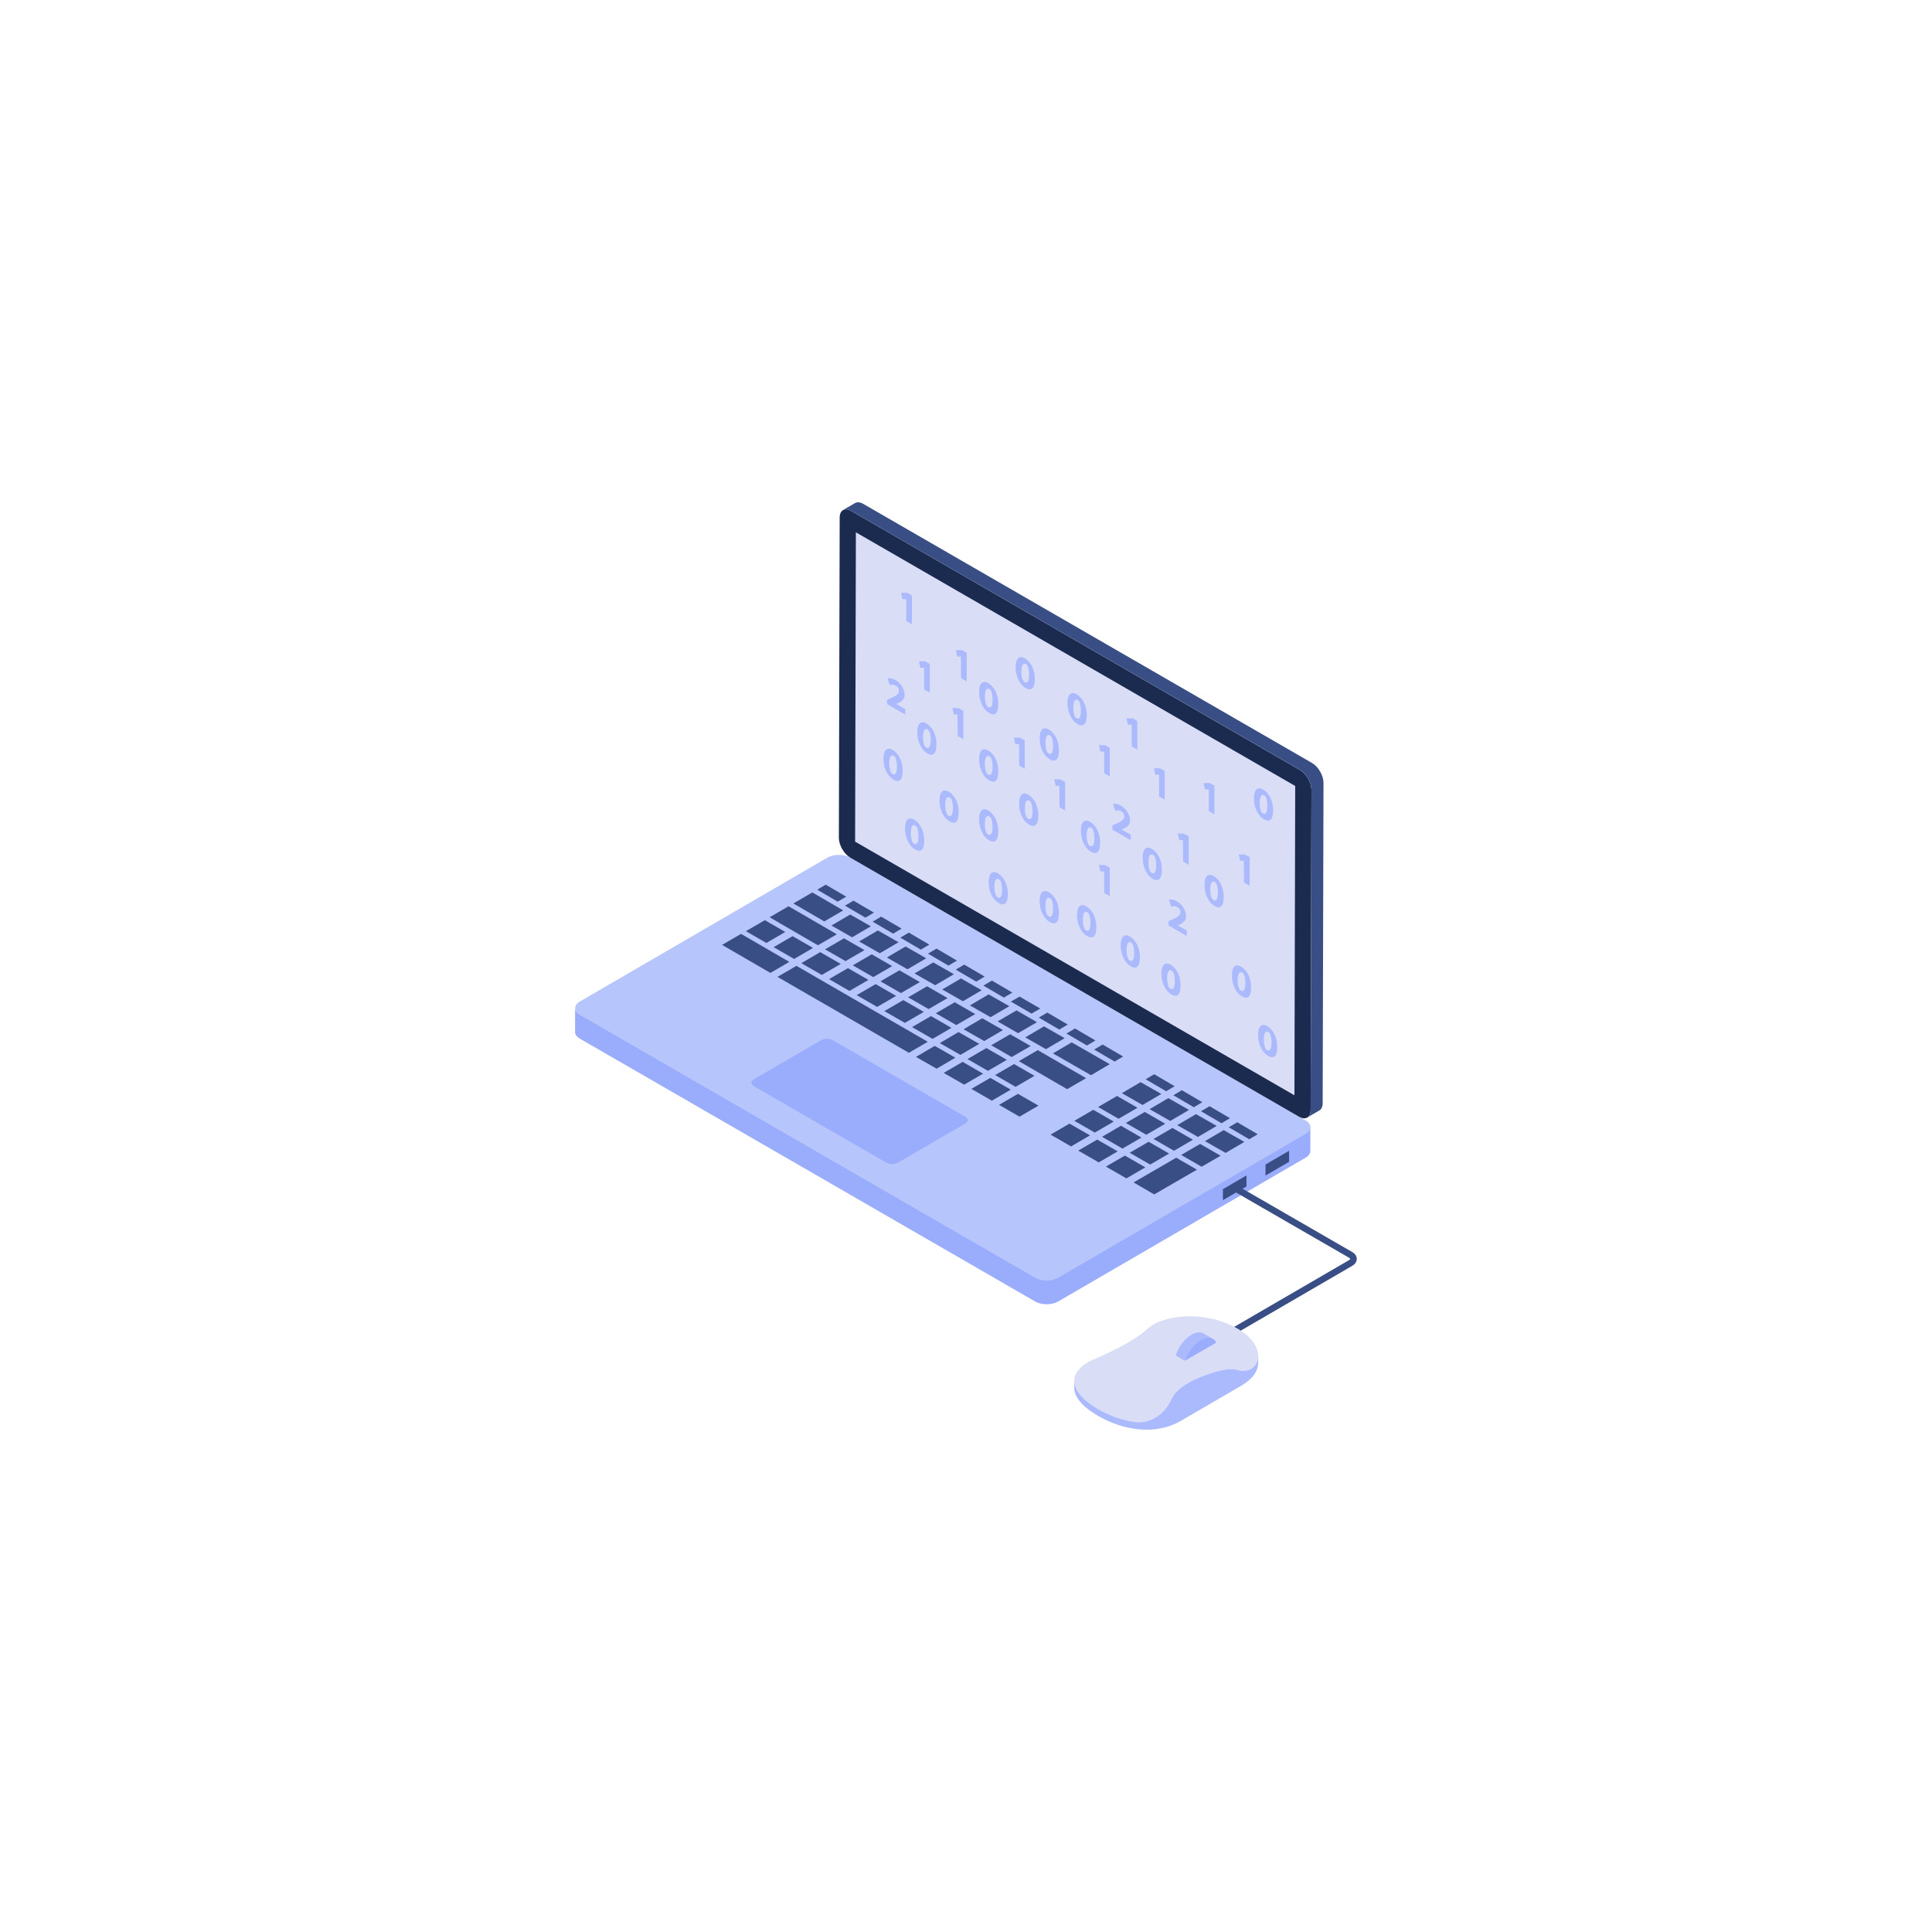 <?xml version="1.0" encoding="UTF-8" standalone="no" ?>
<!DOCTYPE svg PUBLIC "-//W3C//DTD SVG 1.1//EN" "http://www.w3.org/Graphics/SVG/1.1/DTD/svg11.dtd">
<svg xmlns="http://www.w3.org/2000/svg" xmlns:xlink="http://www.w3.org/1999/xlink" version="1.1" width="400" height="400" viewBox="0 0 400 400" xml:space="preserve">
<desc>Created with Fabric.js 3.6.2</desc>
<defs>
</defs>
<g transform="matrix(4 0 0 4 195.2 221.04)" id="Layer_1"  >
<path style="stroke: none; stroke-width: 1; stroke-dasharray: none; stroke-linecap: butt; stroke-dashoffset: 0; stroke-linejoin: miter; stroke-miterlimit: 4; fill: rgb(183,197,253); fill-rule: nonzero; opacity: 1;"  transform=" translate(-23.8, -30.26)" d="M 42.584 33.684 l -12.811 7.445 c -0.329 0.192 -0.858 0.192 -1.187 0.003 L 5.018 27.523 c -0.329 -0.189 -0.329 -0.496 0 -0.688 l 12.811 -7.445 c 0.326 -0.189 0.855 -0.189 1.184 0 l 23.568 13.605 C 42.91 33.188 42.913 33.495 42.584 33.684 z" stroke-linecap="round" />
</g>
<g transform="matrix(4 0 0 4 177.94 228.06)" id="Layer_1"  >
<path style="stroke: none; stroke-width: 1; stroke-dasharray: none; stroke-linecap: butt; stroke-dashoffset: 0; stroke-linejoin: miter; stroke-miterlimit: 4; fill: rgb(154,173,253); fill-rule: nonzero; opacity: 1;"  transform=" translate(-19.48, -32.02)" d="M 24.958 32.806 c 0.169 0.097 0.168 0.256 0 0.353 l -3.48 2.022 c -0.168 0.097 -0.442 0.098 -0.61 0.001 l -6.857 -3.959 c -0.169 -0.097 -0.168 -0.256 -0 -0.353 l 3.48 -2.022 c 0.168 -0.097 0.442 -0.098 0.61 -0.001 L 24.958 32.806 z" stroke-linecap="round" />
</g>
<g transform="matrix(4 0 0 4 195.19 239.38)" id="Layer_1"  >
<path style="stroke: none; stroke-width: 1; stroke-dasharray: none; stroke-linecap: butt; stroke-dashoffset: 0; stroke-linejoin: miter; stroke-miterlimit: 4; fill: rgb(154,173,253); fill-rule: nonzero; opacity: 1;"  transform=" translate(-23.8, -34.85)" d="M 42.828 33.343 l -0.003 1.242 c 0 0.122 -0.082 0.247 -0.243 0.341 l -12.811 7.445 c -0.329 0.189 -0.858 0.189 -1.187 0 L 5.015 28.765 c -0.164 -0.094 -0.247 -0.219 -0.247 -0.347 l 0.003 -1.239 c 0 0.125 0.082 0.25 0.247 0.344 l 23.568 13.609 c 0.329 0.189 0.858 0.189 1.187 -0.003 l 12.811 -7.445 C 42.748 33.59 42.828 33.468 42.828 33.343 z" stroke-linecap="round" />
</g>
<g transform="matrix(4 0 0 4 183.67 191.54)" id="Layer_1"  >
<polygon style="stroke: none; stroke-width: 1; stroke-dasharray: none; stroke-linecap: butt; stroke-dashoffset: 0; stroke-linejoin: miter; stroke-miterlimit: 4; fill: rgb(56,78,133); fill-rule: nonzero; opacity: 1;"  points="0.75,0.18 0.31,0.44 -0.75,-0.18 -0.31,-0.44 " />
</g>
<g transform="matrix(4 0 0 4 156.46 197.39)" id="Layer_1"  >
<polygon style="stroke: none; stroke-width: 1; stroke-dasharray: none; stroke-linecap: butt; stroke-dashoffset: 0; stroke-linejoin: miter; stroke-miterlimit: 4; fill: rgb(56,78,133); fill-rule: nonzero; opacity: 1;"  points="1.74,0.44 0.76,1.01 -1.74,-0.44 -0.76,-1.01 " />
</g>
<g transform="matrix(4 0 0 4 158.51 192.87)" id="Layer_1"  >
<polygon style="stroke: none; stroke-width: 1; stroke-dasharray: none; stroke-linecap: butt; stroke-dashoffset: 0; stroke-linejoin: miter; stroke-miterlimit: 4; fill: rgb(56,78,133); fill-rule: nonzero; opacity: 1;"  points="1.02,0.02 0.04,0.59 -1.02,-0.02 -0.04,-0.59 " />
</g>
<g transform="matrix(4 0 0 4 164.25 196.18)" id="Layer_1"  >
<polygon style="stroke: none; stroke-width: 1; stroke-dasharray: none; stroke-linecap: butt; stroke-dashoffset: 0; stroke-linejoin: miter; stroke-miterlimit: 4; fill: rgb(56,78,133); fill-rule: nonzero; opacity: 1;"  points="1.02,0.02 0.04,0.59 -1.02,-0.02 -0.04,-0.59 " />
</g>
<g transform="matrix(4 0 0 4 166.3 191.67)" id="Layer_1"  >
<polygon style="stroke: none; stroke-width: 1; stroke-dasharray: none; stroke-linecap: butt; stroke-dashoffset: 0; stroke-linejoin: miter; stroke-miterlimit: 4; fill: rgb(56,78,133); fill-rule: nonzero; opacity: 1;"  points="1.74,0.44 0.76,1.01 -1.74,-0.44 -0.76,-1.01 " />
</g>
<g transform="matrix(4 0 0 4 174.9 196.63)" id="Layer_1"  >
<polygon style="stroke: none; stroke-width: 1; stroke-dasharray: none; stroke-linecap: butt; stroke-dashoffset: 0; stroke-linejoin: miter; stroke-miterlimit: 4; fill: rgb(56,78,133); fill-rule: nonzero; opacity: 1;"  points="1.02,0.02 0.04,0.59 -1.02,-0.02 -0.04,-0.59 " />
</g>
<g transform="matrix(4 0 0 4 181.95 195)" id="Layer_1"  >
<polygon style="stroke: none; stroke-width: 1; stroke-dasharray: none; stroke-linecap: butt; stroke-dashoffset: 0; stroke-linejoin: miter; stroke-miterlimit: 4; fill: rgb(56,78,133); fill-rule: nonzero; opacity: 1;"  points="1.02,0.02 0.05,0.59 -1.02,-0.02 -0.05,-0.59 " />
</g>
<g transform="matrix(4 0 0 4 176.22 191.7)" id="Layer_1"  >
<polygon style="stroke: none; stroke-width: 1; stroke-dasharray: none; stroke-linecap: butt; stroke-dashoffset: 0; stroke-linejoin: miter; stroke-miterlimit: 4; fill: rgb(56,78,133); fill-rule: nonzero; opacity: 1;"  points="1.02,0.02 0.05,0.59 -1.02,-0.02 -0.05,-0.59 " />
</g>
<g transform="matrix(4 0 0 4 177.94 188.23)" id="Layer_1"  >
<polygon style="stroke: none; stroke-width: 1; stroke-dasharray: none; stroke-linecap: butt; stroke-dashoffset: 0; stroke-linejoin: miter; stroke-miterlimit: 4; fill: rgb(56,78,133); fill-rule: nonzero; opacity: 1;"  points="0.75,0.18 0.31,0.44 -0.75,-0.18 -0.31,-0.44 " />
</g>
<g transform="matrix(4 0 0 4 169.42 187.77)" id="Layer_1"  >
<polygon style="stroke: none; stroke-width: 1; stroke-dasharray: none; stroke-linecap: butt; stroke-dashoffset: 0; stroke-linejoin: miter; stroke-miterlimit: 4; fill: rgb(56,78,133); fill-rule: nonzero; opacity: 1;"  points="1.29,0.18 0.31,0.75 -1.29,-0.18 -0.31,-0.75 " />
</g>
<g transform="matrix(4 0 0 4 172.2 184.92)" id="Layer_1"  >
<polygon style="stroke: none; stroke-width: 1; stroke-dasharray: none; stroke-linecap: butt; stroke-dashoffset: 0; stroke-linejoin: miter; stroke-miterlimit: 4; fill: rgb(56,78,133); fill-rule: nonzero; opacity: 1;"  points="0.75,0.18 0.31,0.44 -0.75,-0.18 -0.31,-0.44 " />
</g>
<g transform="matrix(4 0 0 4 206.6 204.78)" id="Layer_1"  >
<polygon style="stroke: none; stroke-width: 1; stroke-dasharray: none; stroke-linecap: butt; stroke-dashoffset: 0; stroke-linejoin: miter; stroke-miterlimit: 4; fill: rgb(56,78,133); fill-rule: nonzero; opacity: 1;"  points="0.75,0.18 0.31,0.44 -0.75,-0.18 -0.31,-0.44 " />
</g>
<g transform="matrix(4 0 0 4 204.89 208.24)" id="Layer_1"  >
<polygon style="stroke: none; stroke-width: 1; stroke-dasharray: none; stroke-linecap: butt; stroke-dashoffset: 0; stroke-linejoin: miter; stroke-miterlimit: 4; fill: rgb(56,78,133); fill-rule: nonzero; opacity: 1;"  points="1.02,0.02 0.05,0.59 -1.02,-0.02 -0.05,-0.59 " />
</g>
<g transform="matrix(4 0 0 4 199.16 204.94)" id="Layer_1"  >
<polygon style="stroke: none; stroke-width: 1; stroke-dasharray: none; stroke-linecap: butt; stroke-dashoffset: 0; stroke-linejoin: miter; stroke-miterlimit: 4; fill: rgb(56,78,133); fill-rule: nonzero; opacity: 1;"  points="1.02,0.02 0.05,0.59 -1.02,-0.02 -0.05,-0.59 " />
</g>
<g transform="matrix(4 0 0 4 181.45 206.11)" id="Layer_1"  >
<polygon style="stroke: none; stroke-width: 1; stroke-dasharray: none; stroke-linecap: butt; stroke-dashoffset: 0; stroke-linejoin: miter; stroke-miterlimit: 4; fill: rgb(56,78,133); fill-rule: nonzero; opacity: 1;"  points="1.02,0.02 0.04,0.59 -1.02,-0.02 -0.04,-0.59 " />
</g>
<g transform="matrix(4 0 0 4 187.18 209.42)" id="Layer_1"  >
<polygon style="stroke: none; stroke-width: 1; stroke-dasharray: none; stroke-linecap: butt; stroke-dashoffset: 0; stroke-linejoin: miter; stroke-miterlimit: 4; fill: rgb(56,78,133); fill-rule: nonzero; opacity: 1;"  points="1.02,0.02 0.04,0.59 -1.02,-0.02 -0.04,-0.59 " />
</g>
<g transform="matrix(4 0 0 4 189.4 194.85)" id="Layer_1"  >
<polygon style="stroke: none; stroke-width: 1; stroke-dasharray: none; stroke-linecap: butt; stroke-dashoffset: 0; stroke-linejoin: miter; stroke-miterlimit: 4; fill: rgb(56,78,133); fill-rule: nonzero; opacity: 1;"  points="0.75,0.18 0.31,0.44 -0.75,-0.18 -0.31,-0.44 " />
</g>
<g transform="matrix(4 0 0 4 195.13 198.16)" id="Layer_1"  >
<polygon style="stroke: none; stroke-width: 1; stroke-dasharray: none; stroke-linecap: butt; stroke-dashoffset: 0; stroke-linejoin: miter; stroke-miterlimit: 4; fill: rgb(56,78,133); fill-rule: nonzero; opacity: 1;"  points="0.75,0.18 0.31,0.44 -0.75,-0.18 -0.31,-0.44 " />
</g>
<g transform="matrix(4 0 0 4 187.69 198.32)" id="Layer_1"  >
<polygon style="stroke: none; stroke-width: 1; stroke-dasharray: none; stroke-linecap: butt; stroke-dashoffset: 0; stroke-linejoin: miter; stroke-miterlimit: 4; fill: rgb(56,78,133); fill-rule: nonzero; opacity: 1;"  points="1.02,0.02 0.05,0.59 -1.02,-0.02 -0.05,-0.59 " />
</g>
<g transform="matrix(4 0 0 4 180.64 199.94)" id="Layer_1"  >
<polygon style="stroke: none; stroke-width: 1; stroke-dasharray: none; stroke-linecap: butt; stroke-dashoffset: 0; stroke-linejoin: miter; stroke-miterlimit: 4; fill: rgb(56,78,133); fill-rule: nonzero; opacity: 1;"  points="1.02,0.02 0.04,0.59 -1.02,-0.02 -0.04,-0.59 " />
</g>
<g transform="matrix(4 0 0 4 193.42 201.62)" id="Layer_1"  >
<polygon style="stroke: none; stroke-width: 1; stroke-dasharray: none; stroke-linecap: butt; stroke-dashoffset: 0; stroke-linejoin: miter; stroke-miterlimit: 4; fill: rgb(56,78,133); fill-rule: nonzero; opacity: 1;"  points="1.02,0.02 0.05,0.59 -1.02,-0.02 -0.05,-0.59 " />
</g>
<g transform="matrix(4 0 0 4 175.72 202.8)" id="Layer_1"  >
<polygon style="stroke: none; stroke-width: 1; stroke-dasharray: none; stroke-linecap: butt; stroke-dashoffset: 0; stroke-linejoin: miter; stroke-miterlimit: 4; fill: rgb(56,78,133); fill-rule: nonzero; opacity: 1;"  points="1.02,0.02 0.04,0.59 -1.02,-0.02 -0.04,-0.59 " />
</g>
<g transform="matrix(4 0 0 4 186.37 203.25)" id="Layer_1"  >
<polygon style="stroke: none; stroke-width: 1; stroke-dasharray: none; stroke-linecap: butt; stroke-dashoffset: 0; stroke-linejoin: miter; stroke-miterlimit: 4; fill: rgb(56,78,133); fill-rule: nonzero; opacity: 1;"  points="1.02,0.02 0.04,0.59 -1.02,-0.02 -0.04,-0.59 " />
</g>
<g transform="matrix(4 0 0 4 176.53 208.97)" id="Layer_1"  >
<polygon style="stroke: none; stroke-width: 1; stroke-dasharray: none; stroke-linecap: butt; stroke-dashoffset: 0; stroke-linejoin: miter; stroke-miterlimit: 4; fill: rgb(56,78,133); fill-rule: nonzero; opacity: 1;"  points="3.89,1.68 2.91,2.25 -3.89,-1.68 -2.91,-2.25 " />
</g>
<g transform="matrix(4 0 0 4 200.87 201.47)" id="Layer_1"  >
<polygon style="stroke: none; stroke-width: 1; stroke-dasharray: none; stroke-linecap: butt; stroke-dashoffset: 0; stroke-linejoin: miter; stroke-miterlimit: 4; fill: rgb(56,78,133); fill-rule: nonzero; opacity: 1;"  points="0.75,0.18 0.31,0.44 -0.75,-0.18 -0.31,-0.44 " />
</g>
<g transform="matrix(4 0 0 4 212.33 208.09)" id="Layer_1"  >
<polygon style="stroke: none; stroke-width: 1; stroke-dasharray: none; stroke-linecap: butt; stroke-dashoffset: 0; stroke-linejoin: miter; stroke-miterlimit: 4; fill: rgb(56,78,133); fill-rule: nonzero; opacity: 1;"  points="0.76,0.18 0.31,0.44 -0.76,-0.18 -0.31,-0.44 " />
</g>
<g transform="matrix(4 0 0 4 223.8 214.7)" id="Layer_1"  >
<polygon style="stroke: none; stroke-width: 1; stroke-dasharray: none; stroke-linecap: butt; stroke-dashoffset: 0; stroke-linejoin: miter; stroke-miterlimit: 4; fill: rgb(56,78,133); fill-rule: nonzero; opacity: 1;"  points="0.75,0.18 0.31,0.44 -0.75,-0.18 -0.31,-0.44 " />
</g>
<g transform="matrix(4 0 0 4 192.1 206.56)" id="Layer_1"  >
<polygon style="stroke: none; stroke-width: 1; stroke-dasharray: none; stroke-linecap: butt; stroke-dashoffset: 0; stroke-linejoin: miter; stroke-miterlimit: 4; fill: rgb(56,78,133); fill-rule: nonzero; opacity: 1;"  points="1.02,0.02 0.04,0.59 -1.02,-0.02 -0.04,-0.59 " />
</g>
<g transform="matrix(4 0 0 4 197.83 209.87)" id="Layer_1"  >
<polygon style="stroke: none; stroke-width: 1; stroke-dasharray: none; stroke-linecap: butt; stroke-dashoffset: 0; stroke-linejoin: miter; stroke-miterlimit: 4; fill: rgb(56,78,133); fill-rule: nonzero; opacity: 1;"  points="1.02,0.02 0.04,0.59 -1.02,-0.02 -0.04,-0.59 " />
</g>
<g transform="matrix(4 0 0 4 203.57 213.18)" id="Layer_1"  >
<polygon style="stroke: none; stroke-width: 1; stroke-dasharray: none; stroke-linecap: butt; stroke-dashoffset: 0; stroke-linejoin: miter; stroke-miterlimit: 4; fill: rgb(56,78,133); fill-rule: nonzero; opacity: 1;"  points="1.02,0.02 0.05,0.59 -1.02,-0.02 -0.05,-0.59 " />
</g>
<g transform="matrix(4 0 0 4 210.62 211.55)" id="Layer_1"  >
<polygon style="stroke: none; stroke-width: 1; stroke-dasharray: none; stroke-linecap: butt; stroke-dashoffset: 0; stroke-linejoin: miter; stroke-miterlimit: 4; fill: rgb(56,78,133); fill-rule: nonzero; opacity: 1;"  points="1.02,0.02 0.04,0.59 -1.02,-0.02 -0.04,-0.59 " />
</g>
<g transform="matrix(4 0 0 4 209.3 216.49)" id="Layer_1"  >
<polygon style="stroke: none; stroke-width: 1; stroke-dasharray: none; stroke-linecap: butt; stroke-dashoffset: 0; stroke-linejoin: miter; stroke-miterlimit: 4; fill: rgb(56,78,133); fill-rule: nonzero; opacity: 1;"  points="1.02,0.02 0.04,0.59 -1.02,-0.02 -0.04,-0.59 " />
</g>
<g transform="matrix(4 0 0 4 205.19 225.52)" id="Layer_1"  >
<polygon style="stroke: none; stroke-width: 1; stroke-dasharray: none; stroke-linecap: butt; stroke-dashoffset: 0; stroke-linejoin: miter; stroke-miterlimit: 4; fill: rgb(56,78,133); fill-rule: nonzero; opacity: 1;"  points="1.02,0.02 0.04,0.59 -1.02,-0.02 -0.04,-0.59 " />
</g>
<g transform="matrix(4 0 0 4 210.11 222.66)" id="Layer_1"  >
<polygon style="stroke: none; stroke-width: 1; stroke-dasharray: none; stroke-linecap: butt; stroke-dashoffset: 0; stroke-linejoin: miter; stroke-miterlimit: 4; fill: rgb(56,78,133); fill-rule: nonzero; opacity: 1;"  points="1.02,0.02 0.04,0.59 -1.02,-0.02 -0.04,-0.59 " />
</g>
<g transform="matrix(4 0 0 4 217.9 221.46)" id="Layer_1"  >
<polygon style="stroke: none; stroke-width: 1; stroke-dasharray: none; stroke-linecap: butt; stroke-dashoffset: 0; stroke-linejoin: miter; stroke-miterlimit: 4; fill: rgb(56,78,133); fill-rule: nonzero; opacity: 1;"  points="1.74,0.44 0.76,1.01 -1.74,-0.44 -0.76,-1.01 " />
</g>
<g transform="matrix(4 0 0 4 229.53 218.02)" id="Layer_1"  >
<polygon style="stroke: none; stroke-width: 1; stroke-dasharray: none; stroke-linecap: butt; stroke-dashoffset: 0; stroke-linejoin: miter; stroke-miterlimit: 4; fill: rgb(56,78,133); fill-rule: nonzero; opacity: 1;"  points="0.75,0.18 0.31,0.44 -0.75,-0.18 -0.31,-0.44 " />
</g>
<g transform="matrix(4 0 0 4 223.88 219.21)" id="Layer_1"  >
<polygon style="stroke: none; stroke-width: 1; stroke-dasharray: none; stroke-linecap: butt; stroke-dashoffset: 0; stroke-linejoin: miter; stroke-miterlimit: 4; fill: rgb(56,78,133); fill-rule: nonzero; opacity: 1;"  points="1.47,0.28 0.5,0.85 -1.47,-0.28 -0.5,-0.85 " />
</g>
<g transform="matrix(4 0 0 4 216.35 214.86)" id="Layer_1"  >
<polygon style="stroke: none; stroke-width: 1; stroke-dasharray: none; stroke-linecap: butt; stroke-dashoffset: 0; stroke-linejoin: miter; stroke-miterlimit: 4; fill: rgb(56,78,133); fill-rule: nonzero; opacity: 1;"  points="1.02,0.02 0.05,0.59 -1.02,-0.02 -0.05,-0.59 " />
</g>
<g transform="matrix(4 0 0 4 218.07 211.4)" id="Layer_1"  >
<polygon style="stroke: none; stroke-width: 1; stroke-dasharray: none; stroke-linecap: butt; stroke-dashoffset: 0; stroke-linejoin: miter; stroke-miterlimit: 4; fill: rgb(56,78,133); fill-rule: nonzero; opacity: 1;"  points="0.75,0.18 0.31,0.44 -0.75,-0.18 -0.31,-0.44 " />
</g>
<g transform="matrix(4 0 0 4 237.17 232.58)" id="Layer_1"  >
<polygon style="stroke: none; stroke-width: 1; stroke-dasharray: none; stroke-linecap: butt; stroke-dashoffset: 0; stroke-linejoin: miter; stroke-miterlimit: 4; fill: rgb(56,78,133); fill-rule: nonzero; opacity: 1;"  points="1.02,0.02 0.04,0.59 -1.02,-0.02 -0.04,-0.59 " />
</g>
<g transform="matrix(4 0 0 4 248.63 239.2)" id="Layer_1"  >
<polygon style="stroke: none; stroke-width: 1; stroke-dasharray: none; stroke-linecap: butt; stroke-dashoffset: 0; stroke-linejoin: miter; stroke-miterlimit: 4; fill: rgb(56,78,133); fill-rule: nonzero; opacity: 1;"  points="1.02,0.02 0.04,0.59 -1.02,-0.02 -0.04,-0.59 " />
</g>
<g transform="matrix(4 0 0 4 221.59 234.99)" id="Layer_1"  >
<polygon style="stroke: none; stroke-width: 1; stroke-dasharray: none; stroke-linecap: butt; stroke-dashoffset: 0; stroke-linejoin: miter; stroke-miterlimit: 4; fill: rgb(56,78,133); fill-rule: nonzero; opacity: 1;"  points="1.02,0.02 0.04,0.59 -1.02,-0.02 -0.04,-0.59 " />
</g>
<g transform="matrix(4 0 0 4 240.2 224.17)" id="Layer_1"  >
<polygon style="stroke: none; stroke-width: 1; stroke-dasharray: none; stroke-linecap: butt; stroke-dashoffset: 0; stroke-linejoin: miter; stroke-miterlimit: 4; fill: rgb(56,78,133); fill-rule: nonzero; opacity: 1;"  points="0.75,0.18 0.31,0.44 -0.75,-0.18 -0.31,-0.44 " />
</g>
<g transform="matrix(4 0 0 4 236.35 226.41)" id="Layer_1"  >
<polygon style="stroke: none; stroke-width: 1; stroke-dasharray: none; stroke-linecap: butt; stroke-dashoffset: 0; stroke-linejoin: miter; stroke-miterlimit: 4; fill: rgb(56,78,133); fill-rule: nonzero; opacity: 1;"  points="1.02,0.02 0.05,0.59 -1.02,-0.02 -0.05,-0.59 " />
</g>
<g transform="matrix(4 0 0 4 245.93 227.48)" id="Layer_1"  >
<polygon style="stroke: none; stroke-width: 1; stroke-dasharray: none; stroke-linecap: butt; stroke-dashoffset: 0; stroke-linejoin: miter; stroke-miterlimit: 4; fill: rgb(56,78,133); fill-rule: nonzero; opacity: 1;"  points="0.75,0.18 0.31,0.44 -0.75,-0.18 -0.31,-0.44 " />
</g>
<g transform="matrix(4 0 0 4 231.43 229.27)" id="Layer_1"  >
<polygon style="stroke: none; stroke-width: 1; stroke-dasharray: none; stroke-linecap: butt; stroke-dashoffset: 0; stroke-linejoin: miter; stroke-miterlimit: 4; fill: rgb(56,78,133); fill-rule: nonzero; opacity: 1;"  points="1.02,0.02 0.04,0.59 -1.02,-0.02 -0.04,-0.59 " />
</g>
<g transform="matrix(4 0 0 4 242.09 229.72)" id="Layer_1"  >
<polygon style="stroke: none; stroke-width: 1; stroke-dasharray: none; stroke-linecap: butt; stroke-dashoffset: 0; stroke-linejoin: miter; stroke-miterlimit: 4; fill: rgb(56,78,133); fill-rule: nonzero; opacity: 1;"  points="1.02,0.02 0.05,0.59 -1.02,-0.02 -0.05,-0.59 " />
</g>
<g transform="matrix(4 0 0 4 226.51 232.13)" id="Layer_1"  >
<polygon style="stroke: none; stroke-width: 1; stroke-dasharray: none; stroke-linecap: butt; stroke-dashoffset: 0; stroke-linejoin: miter; stroke-miterlimit: 4; fill: rgb(56,78,133); fill-rule: nonzero; opacity: 1;"  points="1.02,0.02 0.04,0.59 -1.02,-0.02 -0.04,-0.59 " />
</g>
<g transform="matrix(4 0 0 4 247.82 233.03)" id="Layer_1"  >
<polygon style="stroke: none; stroke-width: 1; stroke-dasharray: none; stroke-linecap: butt; stroke-dashoffset: 0; stroke-linejoin: miter; stroke-miterlimit: 4; fill: rgb(56,78,133); fill-rule: nonzero; opacity: 1;"  points="1.02,0.02 0.05,0.59 -1.02,-0.02 -0.05,-0.59 " />
</g>
<g transform="matrix(4 0 0 4 232.24 235.44)" id="Layer_1"  >
<polygon style="stroke: none; stroke-width: 1; stroke-dasharray: none; stroke-linecap: butt; stroke-dashoffset: 0; stroke-linejoin: miter; stroke-miterlimit: 4; fill: rgb(56,78,133); fill-rule: nonzero; opacity: 1;"  points="1.02,0.02 0.04,0.59 -1.02,-0.02 -0.04,-0.59 " />
</g>
<g transform="matrix(4 0 0 4 242.9 235.89)" id="Layer_1"  >
<polygon style="stroke: none; stroke-width: 1; stroke-dasharray: none; stroke-linecap: butt; stroke-dashoffset: 0; stroke-linejoin: miter; stroke-miterlimit: 4; fill: rgb(56,78,133); fill-rule: nonzero; opacity: 1;"  points="1.02,0.02 0.04,0.59 -1.02,-0.02 -0.04,-0.59 " />
</g>
<g transform="matrix(4 0 0 4 237.97 238.75)" id="Layer_1"  >
<polygon style="stroke: none; stroke-width: 1; stroke-dasharray: none; stroke-linecap: butt; stroke-dashoffset: 0; stroke-linejoin: miter; stroke-miterlimit: 4; fill: rgb(56,78,133); fill-rule: nonzero; opacity: 1;"  points="1.02,0.02 0.04,0.59 -1.02,-0.02 -0.04,-0.59 " />
</g>
<g transform="matrix(4 0 0 4 169.98 199.49)" id="Layer_1"  >
<polygon style="stroke: none; stroke-width: 1; stroke-dasharray: none; stroke-linecap: butt; stroke-dashoffset: 0; stroke-linejoin: miter; stroke-miterlimit: 4; fill: rgb(56,78,133); fill-rule: nonzero; opacity: 1;"  points="1.02,0.02 0.04,0.59 -1.02,-0.02 -0.04,-0.59 " />
</g>
<g transform="matrix(4 0 0 4 193.72 218.9)" id="Layer_1"  >
<polygon style="stroke: none; stroke-width: 1; stroke-dasharray: none; stroke-linecap: butt; stroke-dashoffset: 0; stroke-linejoin: miter; stroke-miterlimit: 4; fill: rgb(56,78,133); fill-rule: nonzero; opacity: 1;"  points="1.02,0.02 0.05,0.59 -1.02,-0.02 -0.05,-0.59 " />
</g>
<g transform="matrix(4 0 0 4 198.65 216.04)" id="Layer_1"  >
<polygon style="stroke: none; stroke-width: 1; stroke-dasharray: none; stroke-linecap: butt; stroke-dashoffset: 0; stroke-linejoin: miter; stroke-miterlimit: 4; fill: rgb(56,78,133); fill-rule: nonzero; opacity: 1;"  points="1.02,0.02 0.05,0.59 -1.02,-0.02 -0.05,-0.59 " />
</g>
<g transform="matrix(4 0 0 4 199.46 222.21)" id="Layer_1"  >
<polygon style="stroke: none; stroke-width: 1; stroke-dasharray: none; stroke-linecap: butt; stroke-dashoffset: 0; stroke-linejoin: miter; stroke-miterlimit: 4; fill: rgb(56,78,133); fill-rule: nonzero; opacity: 1;"  points="1.02,0.02 0.04,0.59 -1.02,-0.02 -0.04,-0.59 " />
</g>
<g transform="matrix(4 0 0 4 204.38 219.35)" id="Layer_1"  >
<polygon style="stroke: none; stroke-width: 1; stroke-dasharray: none; stroke-linecap: butt; stroke-dashoffset: 0; stroke-linejoin: miter; stroke-miterlimit: 4; fill: rgb(56,78,133); fill-rule: nonzero; opacity: 1;"  points="1.02,0.02 0.04,0.59 -1.02,-0.02 -0.04,-0.59 " />
</g>
<g transform="matrix(4 0 0 4 192.91 212.73)" id="Layer_1"  >
<polygon style="stroke: none; stroke-width: 1; stroke-dasharray: none; stroke-linecap: butt; stroke-dashoffset: 0; stroke-linejoin: miter; stroke-miterlimit: 4; fill: rgb(56,78,133); fill-rule: nonzero; opacity: 1;"  points="1.02,0.02 0.04,0.59 -1.02,-0.02 -0.04,-0.59 " />
</g>
<g transform="matrix(4 0 0 4 210.92 228.83)" id="Layer_1"  >
<polygon style="stroke: none; stroke-width: 1; stroke-dasharray: none; stroke-linecap: butt; stroke-dashoffset: 0; stroke-linejoin: miter; stroke-miterlimit: 4; fill: rgb(56,78,133); fill-rule: nonzero; opacity: 1;"  points="1.02,0.02 0.04,0.59 -1.02,-0.02 -0.04,-0.59 " />
</g>
<g transform="matrix(4 0 0 4 253.55 236.34)" id="Layer_1"  >
<polygon style="stroke: none; stroke-width: 1; stroke-dasharray: none; stroke-linecap: butt; stroke-dashoffset: 0; stroke-linejoin: miter; stroke-miterlimit: 4; fill: rgb(56,78,133); fill-rule: nonzero; opacity: 1;"  points="1.02,0.02 0.05,0.59 -1.02,-0.02 -0.05,-0.59 " />
</g>
<g transform="matrix(4 0 0 4 257.4 234.11)" id="Layer_1"  >
<polygon style="stroke: none; stroke-width: 1; stroke-dasharray: none; stroke-linecap: butt; stroke-dashoffset: 0; stroke-linejoin: miter; stroke-miterlimit: 4; fill: rgb(56,78,133); fill-rule: nonzero; opacity: 1;"  points="0.75,0.18 0.31,0.44 -0.75,-0.18 -0.31,-0.44 " />
</g>
<g transform="matrix(4 0 0 4 251.66 230.79)" id="Layer_1"  >
<polygon style="stroke: none; stroke-width: 1; stroke-dasharray: none; stroke-linecap: butt; stroke-dashoffset: 0; stroke-linejoin: miter; stroke-miterlimit: 4; fill: rgb(56,78,133); fill-rule: nonzero; opacity: 1;"  points="0.75,0.18 0.31,0.44 -0.75,-0.18 -0.31,-0.44 " />
</g>
<g transform="matrix(4 0 0 4 227.32 238.3)" id="Layer_1"  >
<polygon style="stroke: none; stroke-width: 1; stroke-dasharray: none; stroke-linecap: butt; stroke-dashoffset: 0; stroke-linejoin: miter; stroke-miterlimit: 4; fill: rgb(56,78,133); fill-rule: nonzero; opacity: 1;"  points="1.02,0.02 0.04,0.59 -1.02,-0.02 -0.04,-0.59 " />
</g>
<g transform="matrix(4 0 0 4 241.25 243.49)" id="Layer_1"  >
<polygon style="stroke: none; stroke-width: 1; stroke-dasharray: none; stroke-linecap: butt; stroke-dashoffset: 0; stroke-linejoin: miter; stroke-miterlimit: 4; fill: rgb(56,78,133); fill-rule: nonzero; opacity: 1;"  points="1.64,-0.33 -0.57,0.95 -1.64,0.33 0.57,-0.95 " />
</g>
<g transform="matrix(4 0 0 4 233.05 241.61)" id="Layer_1"  >
<polygon style="stroke: none; stroke-width: 1; stroke-dasharray: none; stroke-linecap: butt; stroke-dashoffset: 0; stroke-linejoin: miter; stroke-miterlimit: 4; fill: rgb(56,78,133); fill-rule: nonzero; opacity: 1;"  points="1.02,0.02 0.04,0.59 -1.02,-0.02 -0.04,-0.59 " />
</g>
<g transform="matrix(4 0 0 4 222.6 168.49)" id="Layer_1"  >
<path style="stroke: none; stroke-width: 1; stroke-dasharray: none; stroke-linecap: butt; stroke-dashoffset: 0; stroke-linejoin: miter; stroke-miterlimit: 4; fill: rgb(27,42,79); fill-rule: nonzero; opacity: 1;"  transform=" translate(-30.65, -17.12)" d="M 42.287 14.853 c 0.328 0.19 0.594 0.649 0.593 1.027 L 42.838 32.46 c -0.001 0.375 -0.268 0.53 -0.597 0.34 L 19.013 19.391 c -0.328 -0.19 -0.594 -0.651 -0.593 -1.027 l 0.042 -16.581 c 0.001 -0.377 0.268 -0.53 0.597 -0.34 L 42.287 14.853 z" stroke-linecap="round" />
</g>
<g transform="matrix(4 0 0 4 224.28 167.68)" id="Layer_1"  >
<path style="stroke: none; stroke-width: 1; stroke-dasharray: none; stroke-linecap: butt; stroke-dashoffset: 0; stroke-linejoin: miter; stroke-miterlimit: 4; fill: rgb(56,78,133); fill-rule: nonzero; opacity: 1;"  transform=" translate(-31.07, -16.92)" d="M 43.504 15.518 l -0.043 16.58 c 0 0.186 -0.067 0.32 -0.173 0.38 l -0.623 0.362 c 0.107 -0.061 0.173 -0.195 0.173 -0.38 l 0.043 -16.58 c 0 -0.377 -0.265 -0.837 -0.594 -1.029 L 19.059 1.443 c -0.164 -0.094 -0.314 -0.103 -0.423 -0.043 l 0.623 -0.362 c 0.107 -0.061 0.259 -0.052 0.423 0.043 l 23.228 13.411 C 43.239 14.681 43.504 15.14 43.504 15.518 z" stroke-linecap="round" />
</g>
<g transform="matrix(4 0 0 4 222.6 168.49)" id="Layer_1"  >
<polygon style="stroke: none; stroke-width: 1; stroke-dasharray: none; stroke-linecap: butt; stroke-dashoffset: 0; stroke-linejoin: miter; stroke-miterlimit: 4; fill: rgb(217,221,246); fill-rule: nonzero; opacity: 1;"  points="11.39,-1.44 11.35,14.57 -11.39,1.44 -11.35,-14.57 " />
</g>
<g transform="matrix(4 0 0 4 187.68 125.97)" id="Layer_1"  >
<polygon style="stroke: none; stroke-width: 1; stroke-dasharray: none; stroke-linecap: butt; stroke-dashoffset: 0; stroke-linejoin: miter; stroke-miterlimit: 4; fill: rgb(170,186,253); fill-rule: nonzero; opacity: 1;"  points="0.28,-0.67 0.28,0.81 -0.01,0.65 -0.01,-0.48 -0.21,-0.48 -0.28,-0.81 0.04,-0.81 " />
</g>
<g transform="matrix(4 0 0 4 191.38 140.16)" id="Layer_1"  >
<polygon style="stroke: none; stroke-width: 1; stroke-dasharray: none; stroke-linecap: butt; stroke-dashoffset: 0; stroke-linejoin: miter; stroke-miterlimit: 4; fill: rgb(170,186,253); fill-rule: nonzero; opacity: 1;"  points="0.28,-0.67 0.28,0.81 -0.01,0.65 -0.01,-0.48 -0.21,-0.48 -0.28,-0.81 0.04,-0.81 " />
</g>
<g transform="matrix(4 0 0 4 199.02 137.84)" id="Layer_1"  >
<polygon style="stroke: none; stroke-width: 1; stroke-dasharray: none; stroke-linecap: butt; stroke-dashoffset: 0; stroke-linejoin: miter; stroke-miterlimit: 4; fill: rgb(170,186,253); fill-rule: nonzero; opacity: 1;"  points="0.28,-0.67 0.28,0.81 -0.01,0.64 -0.02,-0.48 -0.21,-0.48 -0.28,-0.81 0.04,-0.81 " />
</g>
<g transform="matrix(4 0 0 4 204.71 144.55)" id="Layer_1"  >
<path style="stroke: none; stroke-width: 1; stroke-dasharray: none; stroke-linecap: butt; stroke-dashoffset: 0; stroke-linejoin: miter; stroke-miterlimit: 4; fill: rgb(170,186,253); fill-rule: nonzero; opacity: 1;"  transform=" translate(-26.18, -11.14)" d="M 26.477 10.691 c 0.13 0.212 0.196 0.464 0.197 0.75 c 0.001 0.476 -0.168 0.641 -0.474 0.466 c -0.074 -0.043 -0.138 -0.099 -0.191 -0.157 c -0.051 -0.056 -0.091 -0.113 -0.121 -0.163 c -0.132 -0.215 -0.202 -0.472 -0.206 -0.762 c -0.001 -0.453 0.181 -0.63 0.474 -0.46 C 26.311 10.454 26.416 10.591 26.477 10.691 z M 26.144 11.601 c 0.149 0.085 0.234 -0.057 0.234 -0.39 c -0 -0.242 -0.047 -0.405 -0.091 -0.477 c -0.003 -0.005 -0.009 -0.015 -0.02 -0.028 c -0.012 -0.013 -0.03 -0.029 -0.055 -0.043 c -0.108 -0.063 -0.234 0.005 -0.234 0.396 c 0 0.234 0.05 0.398 0.096 0.474 C 26.081 11.544 26.1 11.576 26.144 11.601" stroke-linecap="round" />
</g>
<g transform="matrix(4 0 0 4 185.53 144.19)" id="Layer_1"  >
<path style="stroke: none; stroke-width: 1; stroke-dasharray: none; stroke-linecap: butt; stroke-dashoffset: 0; stroke-linejoin: miter; stroke-miterlimit: 4; fill: rgb(170,186,253); fill-rule: nonzero; opacity: 1;"  transform=" translate(-21.38, -11.05)" d="M 21.341 10.195 c 0.14 0.081 0.255 0.195 0.344 0.339 c 0.087 0.142 0.135 0.294 0.135 0.43 c -0.001 0.259 -0.177 0.364 -0.428 0.479 l 0.464 0.267 l -0.001 0.279 l -0.945 -0.544 l 0.001 -0.225 l 0.144 -0.062 c 0.331 -0.138 0.469 -0.226 0.469 -0.411 c -0.001 -0.067 -0.017 -0.119 -0.034 -0.145 c -0.02 -0.033 -0.066 -0.073 -0.121 -0.105 c -0.002 -0.001 -0.004 -0.002 -0.006 -0.004 c -0.083 -0.048 -0.168 -0.062 -0.251 -0.04 l -0.061 0.016 l -0.115 -0.348 l 0.02 -0.006 c 0.078 -0.02 0.207 -0.023 0.38 0.077 C 21.338 10.193 21.34 10.194 21.341 10.195 z" stroke-linecap="round" />
</g>
<g transform="matrix(4 0 0 4 191.91 152.89)" id="Layer_1"  >
<path style="stroke: none; stroke-width: 1; stroke-dasharray: none; stroke-linecap: butt; stroke-dashoffset: 0; stroke-linejoin: miter; stroke-miterlimit: 4; fill: rgb(170,186,253); fill-rule: nonzero; opacity: 1;"  transform=" translate(-22.98, -13.22)" d="M 23.278 12.772 c 0.129 0.211 0.196 0.464 0.196 0.749 c 0.001 0.48 -0.168 0.649 -0.473 0.473 c -0.075 -0.043 -0.138 -0.099 -0.191 -0.157 c -0.051 -0.056 -0.091 -0.113 -0.121 -0.162 c -0.133 -0.217 -0.203 -0.476 -0.207 -0.77 c 0 -0.452 0.181 -0.628 0.474 -0.46 C 23.111 12.533 23.216 12.671 23.278 12.772 z M 22.944 13.688 c 0.149 0.086 0.234 -0.057 0.234 -0.39 c -0 -0.243 -0.046 -0.405 -0.091 -0.477 l -0.02 -0.027 c -0.015 -0.017 -0.033 -0.032 -0.056 -0.045 c -0.108 -0.062 -0.234 0.005 -0.234 0.396 c 0 0.234 0.05 0.398 0.097 0.474 C 22.881 13.63 22.901 13.663 22.944 13.688" stroke-linecap="round" />
</g>
<g transform="matrix(4 0 0 4 198.32 149.82)" id="Layer_1"  >
<polygon style="stroke: none; stroke-width: 1; stroke-dasharray: none; stroke-linecap: butt; stroke-dashoffset: 0; stroke-linejoin: miter; stroke-miterlimit: 4; fill: rgb(170,186,253); fill-rule: nonzero; opacity: 1;"  points="0.28,-0.66 0.28,0.81 -0.01,0.64 -0.02,-0.47 -0.21,-0.47 -0.28,-0.81 0.04,-0.8 " />
</g>
<g transform="matrix(4 0 0 4 204.71 158.5)" id="Layer_1"  >
<path style="stroke: none; stroke-width: 1; stroke-dasharray: none; stroke-linecap: butt; stroke-dashoffset: 0; stroke-linejoin: miter; stroke-miterlimit: 4; fill: rgb(170,186,253); fill-rule: nonzero; opacity: 1;"  transform=" translate(-26.18, -14.63)" d="M 26.477 14.175 c 0.13 0.213 0.196 0.466 0.197 0.75 c -0 0.48 -0.168 0.649 -0.474 0.472 c -0.074 -0.043 -0.138 -0.099 -0.19 -0.157 c -0.051 -0.056 -0.092 -0.114 -0.121 -0.162 c -0.134 -0.216 -0.203 -0.476 -0.207 -0.77 c -0.001 -0.453 0.181 -0.628 0.473 -0.461 C 26.309 13.937 26.416 14.076 26.477 14.175 z M 26.144 15.092 c 0.148 0.085 0.234 -0.057 0.234 -0.39 c -0 -0.243 -0.047 -0.406 -0.091 -0.477 l -0.02 -0.027 c -0.016 -0.018 -0.034 -0.033 -0.057 -0.045 c -0.108 -0.062 -0.234 0.005 -0.233 0.397 c -0.001 0.233 0.05 0.398 0.096 0.474 C 26.08 15.034 26.1 15.067 26.144 15.092" stroke-linecap="round" />
</g>
<g transform="matrix(4 0 0 4 189.34 172.8)" id="Layer_1"  >
<path style="stroke: none; stroke-width: 1; stroke-dasharray: none; stroke-linecap: butt; stroke-dashoffset: 0; stroke-linejoin: miter; stroke-miterlimit: 4; fill: rgb(170,186,253); fill-rule: nonzero; opacity: 1;"  transform=" translate(-22.33, -18.2)" d="M 22.634 17.749 c 0.13 0.213 0.196 0.466 0.197 0.752 c 0.001 0.477 -0.168 0.642 -0.473 0.466 c -0.002 -0.001 -0.004 -0.002 -0.006 -0.003 c -0.072 -0.041 -0.133 -0.097 -0.184 -0.152 c -0.051 -0.057 -0.092 -0.115 -0.122 -0.164 c -0.133 -0.216 -0.203 -0.472 -0.207 -0.763 c 0 -0.452 0.184 -0.627 0.479 -0.457 C 22.469 17.515 22.574 17.651 22.634 17.749 z M 22.307 18.672 c 0.147 0.085 0.228 -0.057 0.228 -0.399 c -0 -0.239 -0.046 -0.4 -0.09 -0.47 l -0.021 -0.028 c -0.015 -0.017 -0.033 -0.031 -0.056 -0.044 c -0.11 -0.064 -0.228 0.006 -0.228 0.392 c -0.001 0.24 0.048 0.404 0.094 0.479 C 22.241 18.612 22.261 18.645 22.307 18.672" stroke-linecap="round" />
</g>
<g transform="matrix(4 0 0 4 184.89 158.34)" id="Layer_1"  >
<path style="stroke: none; stroke-width: 1; stroke-dasharray: none; stroke-linecap: butt; stroke-dashoffset: 0; stroke-linejoin: miter; stroke-miterlimit: 4; fill: rgb(170,186,253); fill-rule: nonzero; opacity: 1;"  transform=" translate(-21.22, -14.58)" d="M 21.521 14.134 c 0.13 0.213 0.196 0.466 0.197 0.753 c 0.001 0.476 -0.168 0.641 -0.473 0.465 c -0.076 -0.044 -0.14 -0.1 -0.193 -0.158 c -0.051 -0.056 -0.092 -0.114 -0.121 -0.162 c -0.132 -0.214 -0.201 -0.47 -0.205 -0.763 c 0 -0.452 0.184 -0.627 0.479 -0.457 C 21.357 13.899 21.461 14.035 21.521 14.134 z M 21.195 15.056 c 0.147 0.084 0.228 -0.057 0.228 -0.4 c -0 -0.239 -0.046 -0.399 -0.09 -0.47 l -0.021 -0.027 c -0.015 -0.017 -0.033 -0.032 -0.056 -0.045 c -0.108 -0.061 -0.234 0.003 -0.234 0.39 c 0 0.237 0.05 0.402 0.097 0.479 C 21.125 14.993 21.147 15.028 21.195 15.056" stroke-linecap="round" />
</g>
<g transform="matrix(4 0 0 4 196.49 166.98)" id="Layer_1"  >
<path style="stroke: none; stroke-width: 1; stroke-dasharray: none; stroke-linecap: butt; stroke-dashoffset: 0; stroke-linejoin: miter; stroke-miterlimit: 4; fill: rgb(170,186,253); fill-rule: nonzero; opacity: 1;"  transform=" translate(-24.12, -16.74)" d="M 24.423 16.295 c 0.13 0.212 0.196 0.464 0.196 0.751 c 0.001 0.477 -0.168 0.642 -0.473 0.466 c -0.076 -0.044 -0.14 -0.1 -0.193 -0.158 c -0.051 -0.056 -0.092 -0.114 -0.121 -0.162 c -0.132 -0.215 -0.2 -0.47 -0.205 -0.763 c 0 -0.452 0.184 -0.627 0.479 -0.457 C 24.26 16.061 24.363 16.196 24.423 16.295 z M 24.09 17.212 c 0.148 0.086 0.234 -0.058 0.233 -0.396 c 0.001 -0.238 -0.046 -0.399 -0.09 -0.47 c -0.018 -0.028 -0.043 -0.053 -0.077 -0.072 c -0.108 -0.062 -0.234 0.003 -0.234 0.39 c 0 0.238 0.051 0.405 0.097 0.481 c 0.006 0.01 0.026 0.042 0.067 0.066 C 24.088 17.211 24.089 17.211 24.09 17.212" stroke-linecap="round" />
</g>
<g transform="matrix(4 0 0 4 204.71 170.91)" id="Layer_1"  >
<path style="stroke: none; stroke-width: 1; stroke-dasharray: none; stroke-linecap: butt; stroke-dashoffset: 0; stroke-linejoin: miter; stroke-miterlimit: 4; fill: rgb(170,186,253); fill-rule: nonzero; opacity: 1;"  transform=" translate(-26.18, -17.73)" d="M 26.477 17.28 c 0.129 0.211 0.196 0.464 0.196 0.75 c 0.001 0.476 -0.168 0.641 -0.473 0.465 c -0.002 -0.001 -0.004 -0.002 -0.006 -0.003 c -0.073 -0.042 -0.135 -0.097 -0.187 -0.155 c -0.051 -0.055 -0.092 -0.113 -0.121 -0.162 c -0.132 -0.214 -0.201 -0.47 -0.205 -0.763 c 0 -0.452 0.182 -0.628 0.474 -0.459 C 26.311 17.043 26.416 17.18 26.477 17.28 z M 26.143 18.195 c 0.149 0.086 0.234 -0.058 0.234 -0.395 c -0 -0.239 -0.046 -0.4 -0.09 -0.47 l -0.02 -0.028 c -0.016 -0.017 -0.034 -0.032 -0.057 -0.044 c -0.108 -0.062 -0.234 0.003 -0.234 0.389 c 0 0.239 0.051 0.405 0.097 0.482 C 26.08 18.139 26.1 18.17 26.143 18.195" stroke-linecap="round" />
</g>
<g transform="matrix(4 0 0 4 212.27 139.37)" id="Layer_1"  >
<path style="stroke: none; stroke-width: 1; stroke-dasharray: none; stroke-linecap: butt; stroke-dashoffset: 0; stroke-linejoin: miter; stroke-miterlimit: 4; fill: rgb(170,186,253); fill-rule: nonzero; opacity: 1;"  transform=" translate(-28.07, -9.84)" d="M 28.368 9.397 c 0.13 0.212 0.196 0.464 0.196 0.749 c 0.001 0.47 -0.175 0.639 -0.479 0.463 c -0.072 -0.042 -0.135 -0.097 -0.187 -0.154 c -0.051 -0.057 -0.093 -0.116 -0.123 -0.165 c -0.132 -0.216 -0.202 -0.478 -0.202 -0.761 c 0 -0.451 0.182 -0.627 0.474 -0.459 C 28.2 9.159 28.306 9.297 28.368 9.397 z M 28.034 10.307 c 0.149 0.086 0.234 -0.056 0.234 -0.39 c 0.001 -0.24 -0.047 -0.403 -0.092 -0.475 l -0.022 -0.03 c -0.016 -0.017 -0.035 -0.032 -0.058 -0.045 c -0.114 -0.066 -0.229 0.032 -0.229 0.398 c 0 0.236 0.049 0.399 0.094 0.473 C 27.968 10.247 27.988 10.28 28.034 10.307" stroke-linecap="round" />
</g>
<g transform="matrix(4 0 0 4 217.26 154.15)" id="Layer_1"  >
<path style="stroke: none; stroke-width: 1; stroke-dasharray: none; stroke-linecap: butt; stroke-dashoffset: 0; stroke-linejoin: miter; stroke-miterlimit: 4; fill: rgb(170,186,253); fill-rule: nonzero; opacity: 1;"  transform=" translate(-29.32, -13.54)" d="M 29.618 13.093 c 0.13 0.212 0.196 0.464 0.197 0.75 c -0 0.468 -0.175 0.637 -0.479 0.463 c -0.073 -0.042 -0.136 -0.098 -0.188 -0.156 c -0.051 -0.056 -0.092 -0.114 -0.122 -0.163 c -0.132 -0.215 -0.205 -0.479 -0.209 -0.765 c 0 -0.452 0.184 -0.627 0.479 -0.456 C 29.451 12.855 29.556 12.992 29.618 13.093 z M 29.285 14.003 c 0.146 0.085 0.228 -0.055 0.228 -0.392 c -0 -0.307 -0.067 -0.441 -0.089 -0.476 c -0.017 -0.028 -0.043 -0.053 -0.078 -0.073 c -0.113 -0.064 -0.229 0.032 -0.228 0.399 c -0.001 0.235 0.048 0.399 0.093 0.472 C 29.218 13.944 29.239 13.976 29.285 14.003" stroke-linecap="round" />
</g>
<g transform="matrix(4 0 0 4 222.98 146.82)" id="Layer_1"  >
<path style="stroke: none; stroke-width: 1; stroke-dasharray: none; stroke-linecap: butt; stroke-dashoffset: 0; stroke-linejoin: miter; stroke-miterlimit: 4; fill: rgb(170,186,253); fill-rule: nonzero; opacity: 1;"  transform=" translate(-30.74, -11.7)" d="M 31.048 11.26 c 0.13 0.211 0.196 0.463 0.196 0.749 c 0.001 0.47 -0.175 0.639 -0.479 0.463 c -0.072 -0.042 -0.135 -0.097 -0.187 -0.154 c -0.051 -0.057 -0.093 -0.115 -0.122 -0.164 c -0.133 -0.214 -0.205 -0.479 -0.209 -0.764 c -0.001 -0.453 0.184 -0.627 0.479 -0.457 C 30.88 11.022 30.986 11.16 31.048 11.26 z M 30.714 12.17 c 0.146 0.083 0.229 -0.06 0.229 -0.393 c -0 -0.242 -0.047 -0.405 -0.091 -0.477 c -0.003 -0.005 -0.009 -0.015 -0.02 -0.027 c -0.012 -0.013 -0.03 -0.03 -0.055 -0.044 c -0.139 -0.079 -0.229 0.077 -0.229 0.399 c 0 0.236 0.049 0.399 0.094 0.473 C 30.648 12.11 30.667 12.143 30.714 12.17" stroke-linecap="round" />
</g>
<g transform="matrix(4 0 0 4 228.64 157.52)" id="Layer_1"  >
<polygon style="stroke: none; stroke-width: 1; stroke-dasharray: none; stroke-linecap: butt; stroke-dashoffset: 0; stroke-linejoin: miter; stroke-miterlimit: 4; fill: rgb(170,186,253); fill-rule: nonzero; opacity: 1;"  points="0.28,-0.67 0.28,0.81 -0.01,0.64 -0.01,-0.48 -0.21,-0.48 -0.28,-0.81 0.04,-0.81 " />
</g>
<g transform="matrix(4 0 0 4 234.35 151.96)" id="Layer_1"  >
<polygon style="stroke: none; stroke-width: 1; stroke-dasharray: none; stroke-linecap: butt; stroke-dashoffset: 0; stroke-linejoin: miter; stroke-miterlimit: 4; fill: rgb(170,186,253); fill-rule: nonzero; opacity: 1;"  points="0.28,-0.67 0.28,0.81 -0.01,0.64 -0.01,-0.48 -0.21,-0.48 -0.28,-0.81 0.04,-0.81 " />
</g>
<g transform="matrix(4 0 0 4 240.02 162.31)" id="Layer_1"  >
<polygon style="stroke: none; stroke-width: 1; stroke-dasharray: none; stroke-linecap: butt; stroke-dashoffset: 0; stroke-linejoin: miter; stroke-miterlimit: 4; fill: rgb(170,186,253); fill-rule: nonzero; opacity: 1;"  points="0.28,-0.67 0.28,0.81 -0.01,0.65 -0.01,-0.48 -0.21,-0.48 -0.28,-0.81 0.04,-0.81 " />
</g>
<g transform="matrix(4 0 0 4 250.31 165.36)" id="Layer_1"  >
<polygon style="stroke: none; stroke-width: 1; stroke-dasharray: none; stroke-linecap: butt; stroke-dashoffset: 0; stroke-linejoin: miter; stroke-miterlimit: 4; fill: rgb(170,186,253); fill-rule: nonzero; opacity: 1;"  points="0.28,-0.67 0.28,0.81 -0.01,0.64 -0.01,-0.48 -0.21,-0.48 -0.28,-0.81 0.04,-0.81 " />
</g>
<g transform="matrix(4 0 0 4 257.6 180.15)" id="Layer_1"  >
<polygon style="stroke: none; stroke-width: 1; stroke-dasharray: none; stroke-linecap: butt; stroke-dashoffset: 0; stroke-linejoin: miter; stroke-miterlimit: 4; fill: rgb(170,186,253); fill-rule: nonzero; opacity: 1;"  points="0.28,-0.67 0.28,0.81 -0.01,0.64 -0.02,-0.48 -0.21,-0.48 -0.28,-0.81 0.04,-0.81 " />
</g>
<g transform="matrix(4 0 0 4 261.58 166.54)" id="Layer_1"  >
<path style="stroke: none; stroke-width: 1; stroke-dasharray: none; stroke-linecap: butt; stroke-dashoffset: 0; stroke-linejoin: miter; stroke-miterlimit: 4; fill: rgb(170,186,253); fill-rule: nonzero; opacity: 1;"  transform=" translate(-40.39, -16.63)" d="M 40.694 16.187 c 0.13 0.212 0.196 0.464 0.197 0.75 c 0.001 0.476 -0.168 0.641 -0.473 0.465 c -0.002 -0.001 -0.004 -0.002 -0.006 -0.003 c -0.073 -0.042 -0.135 -0.098 -0.185 -0.154 c -0.051 -0.056 -0.092 -0.114 -0.122 -0.162 c -0.132 -0.215 -0.202 -0.472 -0.206 -0.763 c 0 -0.452 0.181 -0.628 0.474 -0.46 C 40.528 15.949 40.633 16.087 40.694 16.187 z M 40.361 17.097 c 0.149 0.086 0.234 -0.056 0.234 -0.389 c -0 -0.243 -0.047 -0.406 -0.091 -0.477 c -0.003 -0.006 -0.009 -0.016 -0.02 -0.028 c -0.012 -0.013 -0.03 -0.029 -0.055 -0.043 c -0.108 -0.063 -0.234 0.004 -0.234 0.395 c 0 0.234 0.05 0.398 0.097 0.474 C 40.298 17.04 40.317 17.072 40.361 17.097" stroke-linecap="round" />
</g>
<g transform="matrix(4 0 0 4 212.99 167.64)" id="Layer_1"  >
<path style="stroke: none; stroke-width: 1; stroke-dasharray: none; stroke-linecap: butt; stroke-dashoffset: 0; stroke-linejoin: miter; stroke-miterlimit: 4; fill: rgb(170,186,253); fill-rule: nonzero; opacity: 1;"  transform=" translate(-28.25, -16.91)" d="M 28.548 16.459 c 0.129 0.211 0.196 0.464 0.196 0.75 c 0.001 0.48 -0.168 0.648 -0.473 0.473 c -0.075 -0.043 -0.139 -0.101 -0.192 -0.159 c -0.053 -0.057 -0.093 -0.116 -0.124 -0.165 c -0.135 -0.22 -0.203 -0.477 -0.203 -0.766 c 0 -0.452 0.182 -0.628 0.474 -0.459 C 28.382 16.222 28.487 16.36 28.548 16.459 z M 28.214 17.375 c 0.149 0.086 0.234 -0.056 0.234 -0.389 c -0 -0.243 -0.046 -0.405 -0.09 -0.476 l -0.021 -0.028 c -0.015 -0.017 -0.033 -0.031 -0.056 -0.044 c -0.108 -0.062 -0.234 0.005 -0.234 0.395 c 0 0.234 0.05 0.398 0.097 0.474 C 28.151 17.318 28.171 17.35 28.214 17.375" stroke-linecap="round" />
</g>
<g transform="matrix(4 0 0 4 219.4 164.57)" id="Layer_1"  >
<polygon style="stroke: none; stroke-width: 1; stroke-dasharray: none; stroke-linecap: butt; stroke-dashoffset: 0; stroke-linejoin: miter; stroke-miterlimit: 4; fill: rgb(170,186,253); fill-rule: nonzero; opacity: 1;"  points="0.28,-0.66 0.28,0.81 -0.01,0.64 -0.02,-0.47 -0.21,-0.47 -0.28,-0.81 0.04,-0.8 " />
</g>
<g transform="matrix(4 0 0 4 211.04 155.94)" id="Layer_1"  >
<polygon style="stroke: none; stroke-width: 1; stroke-dasharray: none; stroke-linecap: butt; stroke-dashoffset: 0; stroke-linejoin: miter; stroke-miterlimit: 4; fill: rgb(170,186,253); fill-rule: nonzero; opacity: 1;"  points="0.28,-0.66 0.28,0.81 -0.01,0.64 -0.01,-0.47 -0.21,-0.47 -0.28,-0.81 0.04,-0.8 " />
</g>
<g transform="matrix(4 0 0 4 225.79 173.25)" id="Layer_1"  >
<path style="stroke: none; stroke-width: 1; stroke-dasharray: none; stroke-linecap: butt; stroke-dashoffset: 0; stroke-linejoin: miter; stroke-miterlimit: 4; fill: rgb(170,186,253); fill-rule: nonzero; opacity: 1;"  transform=" translate(-31.45, -18.31)" d="M 31.747 17.863 c 0.13 0.212 0.196 0.464 0.197 0.75 c -0 0.48 -0.168 0.648 -0.474 0.471 c -0.002 -0.001 -0.004 -0.002 -0.006 -0.003 c -0.072 -0.041 -0.134 -0.096 -0.184 -0.152 c -0.051 -0.056 -0.092 -0.114 -0.121 -0.163 c -0.133 -0.216 -0.203 -0.475 -0.207 -0.77 c -0.001 -0.453 0.181 -0.628 0.473 -0.46 C 31.582 17.627 31.686 17.764 31.747 17.863 z M 31.414 18.779 c 0.148 0.086 0.234 -0.056 0.234 -0.389 c -0 -0.243 -0.047 -0.406 -0.091 -0.477 l -0.02 -0.028 c -0.016 -0.018 -0.034 -0.032 -0.056 -0.044 c -0.108 -0.063 -0.234 0.005 -0.234 0.395 c 0 0.234 0.05 0.398 0.096 0.474 C 31.35 18.722 31.37 18.754 31.414 18.779" stroke-linecap="round" />
</g>
<g transform="matrix(4 0 0 4 232.21 170.17)" id="Layer_1"  >
<path style="stroke: none; stroke-width: 1; stroke-dasharray: none; stroke-linecap: butt; stroke-dashoffset: 0; stroke-linejoin: miter; stroke-miterlimit: 4; fill: rgb(170,186,253); fill-rule: nonzero; opacity: 1;"  transform=" translate(-33.05, -17.54)" d="M 33.01 16.691 c 0.139 0.08 0.255 0.195 0.344 0.339 c 0.087 0.142 0.135 0.294 0.134 0.43 c 0 0.259 -0.177 0.364 -0.428 0.479 l 0.464 0.267 l -0.001 0.279 l -0.944 -0.544 l -0 -0.225 l 0.144 -0.062 c 0.331 -0.138 0.47 -0.225 0.469 -0.411 c 0 -0.066 -0.017 -0.118 -0.034 -0.145 c -0.021 -0.032 -0.066 -0.073 -0.121 -0.105 c -0.002 -0.001 -0.004 -0.002 -0.006 -0.003 c -0.083 -0.048 -0.168 -0.062 -0.251 -0.04 l -0.06 0.017 l -0.116 -0.35 l 0.02 -0.004 c 0.077 -0.022 0.206 -0.025 0.38 0.076 C 33.007 16.689 33.008 16.69 33.01 16.691 z" stroke-linecap="round" />
</g>
<g transform="matrix(4 0 0 4 243.81 190)" id="Layer_1"  >
<path style="stroke: none; stroke-width: 1; stroke-dasharray: none; stroke-linecap: butt; stroke-dashoffset: 0; stroke-linejoin: miter; stroke-miterlimit: 4; fill: rgb(170,186,253); fill-rule: nonzero; opacity: 1;"  transform=" translate(-35.95, -22.5)" d="M 35.906 21.646 c 0.142 0.082 0.259 0.196 0.348 0.343 c 0.087 0.142 0.135 0.294 0.134 0.43 c 0 0.259 -0.177 0.364 -0.428 0.479 l 0.464 0.267 l 0 0.28 l -0.945 -0.543 l -0 -0.225 l 0.145 -0.061 c 0.33 -0.139 0.469 -0.227 0.468 -0.411 c 0 -0.066 -0.017 -0.119 -0.034 -0.145 c -0.021 -0.035 -0.068 -0.076 -0.126 -0.109 c -0.083 -0.048 -0.168 -0.061 -0.251 -0.039 l -0.061 0.016 l -0.115 -0.348 l 0.02 -0.006 C 35.604 21.55 35.733 21.547 35.906 21.646 z" stroke-linecap="round" />
</g>
<g transform="matrix(4 0 0 4 238.58 178.87)" id="Layer_1"  >
<path style="stroke: none; stroke-width: 1; stroke-dasharray: none; stroke-linecap: butt; stroke-dashoffset: 0; stroke-linejoin: miter; stroke-miterlimit: 4; fill: rgb(170,186,253); fill-rule: nonzero; opacity: 1;"  transform=" translate(-34.65, -19.72)" d="M 34.946 19.267 c 0.13 0.212 0.196 0.464 0.196 0.749 c 0.001 0.48 -0.168 0.648 -0.473 0.473 c -0.075 -0.043 -0.138 -0.099 -0.191 -0.157 c -0.051 -0.056 -0.091 -0.113 -0.121 -0.162 c -0.133 -0.217 -0.203 -0.476 -0.207 -0.77 c 0 -0.452 0.182 -0.628 0.474 -0.46 C 34.779 19.029 34.884 19.166 34.946 19.267 z M 34.612 20.183 c 0.149 0.085 0.234 -0.057 0.234 -0.39 c -0 -0.243 -0.046 -0.405 -0.09 -0.476 l -0.021 -0.027 c -0.015 -0.017 -0.033 -0.032 -0.056 -0.045 c -0.108 -0.061 -0.234 0.005 -0.234 0.396 c 0 0.234 0.05 0.398 0.097 0.474 C 34.549 20.125 34.568 20.158 34.612 20.183" stroke-linecap="round" />
</g>
<g transform="matrix(4 0 0 4 244.99 175.81)" id="Layer_1"  >
<polygon style="stroke: none; stroke-width: 1; stroke-dasharray: none; stroke-linecap: butt; stroke-dashoffset: 0; stroke-linejoin: miter; stroke-miterlimit: 4; fill: rgb(170,186,253); fill-rule: nonzero; opacity: 1;"  points="0.28,-0.66 0.28,0.81 -0.01,0.64 -0.02,-0.47 -0.21,-0.47 -0.28,-0.81 0.04,-0.8 " />
</g>
<g transform="matrix(4 0 0 4 251.38 184.48)" id="Layer_1"  >
<path style="stroke: none; stroke-width: 1; stroke-dasharray: none; stroke-linecap: butt; stroke-dashoffset: 0; stroke-linejoin: miter; stroke-miterlimit: 4; fill: rgb(170,186,253); fill-rule: nonzero; opacity: 1;"  transform=" translate(-37.85, -21.12)" d="M 38.145 20.67 c 0.13 0.213 0.196 0.466 0.197 0.75 c -0 0.481 -0.168 0.649 -0.474 0.472 c -0.074 -0.043 -0.138 -0.099 -0.19 -0.157 c -0.051 -0.056 -0.092 -0.114 -0.121 -0.162 c -0.133 -0.216 -0.203 -0.476 -0.207 -0.77 c -0.001 -0.453 0.181 -0.628 0.473 -0.461 C 37.978 20.433 38.084 20.571 38.145 20.67 z M 37.811 21.587 c 0.148 0.085 0.234 -0.057 0.234 -0.39 c -0 -0.243 -0.047 -0.406 -0.091 -0.477 l -0.02 -0.027 c -0.016 -0.018 -0.034 -0.033 -0.056 -0.045 c -0.108 -0.063 -0.234 0.005 -0.234 0.396 c 0 0.234 0.05 0.398 0.096 0.474 C 37.748 21.529 37.768 21.562 37.811 21.587" stroke-linecap="round" />
</g>
<g transform="matrix(4 0 0 4 206.66 183.89)" id="Layer_1"  >
<path style="stroke: none; stroke-width: 1; stroke-dasharray: none; stroke-linecap: butt; stroke-dashoffset: 0; stroke-linejoin: miter; stroke-miterlimit: 4; fill: rgb(170,186,253); fill-rule: nonzero; opacity: 1;"  transform=" translate(-26.66, -20.97)" d="M 26.965 20.525 c 0.13 0.212 0.196 0.464 0.196 0.75 c 0.001 0.476 -0.17 0.64 -0.479 0.463 c -0.073 -0.042 -0.137 -0.098 -0.189 -0.156 c -0.052 -0.057 -0.093 -0.115 -0.122 -0.164 c -0.133 -0.217 -0.201 -0.472 -0.201 -0.76 c 0 -0.452 0.182 -0.628 0.474 -0.459 C 26.799 20.289 26.903 20.426 26.965 20.525 z M 26.631 21.441 c 0.149 0.086 0.235 -0.057 0.234 -0.395 c -0 -0.299 -0.068 -0.434 -0.09 -0.468 c -0.018 -0.031 -0.046 -0.057 -0.082 -0.077 c -0.106 -0.061 -0.228 0.006 -0.229 0.393 c 0 0.239 0.049 0.405 0.094 0.478 C 26.565 21.383 26.585 21.415 26.631 21.441" stroke-linecap="round" />
</g>
<g transform="matrix(4 0 0 4 217.24 187.81)" id="Layer_1"  >
<path style="stroke: none; stroke-width: 1; stroke-dasharray: none; stroke-linecap: butt; stroke-dashoffset: 0; stroke-linejoin: miter; stroke-miterlimit: 4; fill: rgb(170,186,253); fill-rule: nonzero; opacity: 1;"  transform=" translate(-29.31, -21.95)" d="M 29.612 21.507 c 0.13 0.212 0.196 0.464 0.197 0.749 c -0 0.476 -0.17 0.641 -0.479 0.463 c -0.074 -0.043 -0.137 -0.098 -0.19 -0.157 c -0.051 -0.056 -0.092 -0.114 -0.122 -0.163 c -0.133 -0.216 -0.202 -0.472 -0.207 -0.763 c 0 -0.452 0.184 -0.627 0.48 -0.457 C 29.446 21.269 29.551 21.407 29.612 21.507 z M 29.279 22.424 c 0.147 0.084 0.229 -0.057 0.228 -0.4 c -0 -0.303 -0.067 -0.434 -0.087 -0.468 l -0.02 -0.027 c -0.016 -0.018 -0.035 -0.033 -0.059 -0.047 c -0.105 -0.06 -0.228 0.006 -0.228 0.393 c 0 0.24 0.049 0.405 0.094 0.479 C 29.213 22.364 29.233 22.397 29.279 22.424" stroke-linecap="round" />
</g>
<g transform="matrix(4 0 0 4 224.99 190.75)" id="Layer_1"  >
<path style="stroke: none; stroke-width: 1; stroke-dasharray: none; stroke-linecap: butt; stroke-dashoffset: 0; stroke-linejoin: miter; stroke-miterlimit: 4; fill: rgb(170,186,253); fill-rule: nonzero; opacity: 1;"  transform=" translate(-31.25, -22.69)" d="M 31.55 22.242 c 0.13 0.213 0.196 0.464 0.197 0.75 c -0 0.477 -0.171 0.64 -0.479 0.463 c -0.074 -0.043 -0.137 -0.098 -0.19 -0.157 c -0.051 -0.056 -0.092 -0.115 -0.122 -0.163 c -0.133 -0.216 -0.203 -0.474 -0.207 -0.763 c 0 -0.452 0.184 -0.628 0.479 -0.457 C 31.384 22.005 31.489 22.143 31.55 22.242 z M 31.216 23.158 c 0.147 0.085 0.228 -0.057 0.228 -0.399 c 0.001 -0.239 -0.046 -0.399 -0.09 -0.47 l -0.02 -0.028 c -0.016 -0.017 -0.034 -0.032 -0.057 -0.044 c -0.11 -0.064 -0.228 0.006 -0.228 0.393 c 0 0.24 0.049 0.404 0.094 0.479 C 31.151 23.099 31.17 23.131 31.216 23.158" stroke-linecap="round" />
</g>
<g transform="matrix(4 0 0 4 228.64 182.31)" id="Layer_1"  >
<polygon style="stroke: none; stroke-width: 1; stroke-dasharray: none; stroke-linecap: butt; stroke-dashoffset: 0; stroke-linejoin: miter; stroke-miterlimit: 4; fill: rgb(170,186,253); fill-rule: nonzero; opacity: 1;"  points="0.28,-0.66 0.28,0.81 -0.01,0.64 -0.01,-0.47 -0.21,-0.47 -0.28,-0.81 0.04,-0.8 " />
</g>
<g transform="matrix(4 0 0 4 234.03 197)" id="Layer_1"  >
<path style="stroke: none; stroke-width: 1; stroke-dasharray: none; stroke-linecap: butt; stroke-dashoffset: 0; stroke-linejoin: miter; stroke-miterlimit: 4; fill: rgb(170,186,253); fill-rule: nonzero; opacity: 1;"  transform=" translate(-33.51, -24.25)" d="M 33.807 23.799 c 0.13 0.213 0.196 0.465 0.196 0.751 c 0.001 0.477 -0.168 0.642 -0.473 0.466 c -0.002 -0.001 -0.004 -0.002 -0.006 -0.003 c -0.072 -0.041 -0.133 -0.096 -0.184 -0.152 c -0.051 -0.056 -0.092 -0.115 -0.122 -0.163 c -0.133 -0.217 -0.203 -0.474 -0.207 -0.764 c 0 -0.452 0.184 -0.627 0.479 -0.456 C 33.644 23.566 33.746 23.702 33.807 23.799 z M 33.479 24.721 c 0.147 0.085 0.229 -0.057 0.228 -0.399 c 0.001 -0.239 -0.046 -0.4 -0.09 -0.47 l -0.02 -0.028 c -0.016 -0.017 -0.034 -0.032 -0.057 -0.044 c -0.11 -0.064 -0.228 0.006 -0.228 0.392 c 0 0.24 0.048 0.404 0.094 0.479 C 33.414 24.662 33.433 24.694 33.479 24.721" stroke-linecap="round" />
</g>
<g transform="matrix(4 0 0 4 242.42 202.83)" id="Layer_1"  >
<path style="stroke: none; stroke-width: 1; stroke-dasharray: none; stroke-linecap: butt; stroke-dashoffset: 0; stroke-linejoin: miter; stroke-miterlimit: 4; fill: rgb(170,186,253); fill-rule: nonzero; opacity: 1;"  transform=" translate(-35.6, -25.71)" d="M 35.904 25.258 c 0.13 0.213 0.196 0.466 0.197 0.753 c -0 0.476 -0.168 0.641 -0.474 0.466 c -0.075 -0.043 -0.14 -0.101 -0.193 -0.159 c -0.051 -0.056 -0.091 -0.113 -0.121 -0.162 c -0.131 -0.213 -0.2 -0.47 -0.204 -0.762 c -0.001 -0.453 0.184 -0.627 0.479 -0.457 C 35.739 25.023 35.843 25.159 35.904 25.258 z M 35.576 26.18 c 0.147 0.084 0.229 -0.057 0.229 -0.398 c -0 -0.239 -0.046 -0.4 -0.09 -0.47 l -0.021 -0.028 c -0.015 -0.017 -0.034 -0.032 -0.056 -0.044 c -0.108 -0.063 -0.234 0.001 -0.234 0.389 c 0 0.237 0.05 0.402 0.097 0.479 C 35.507 26.118 35.529 26.152 35.576 26.18" stroke-linecap="round" />
</g>
<g transform="matrix(4 0 0 4 262.47 215.55)" id="Layer_1"  >
<path style="stroke: none; stroke-width: 1; stroke-dasharray: none; stroke-linecap: butt; stroke-dashoffset: 0; stroke-linejoin: miter; stroke-miterlimit: 4; fill: rgb(170,186,253); fill-rule: nonzero; opacity: 1;"  transform=" translate(-40.62, -28.89)" d="M 40.916 28.437 c 0.13 0.213 0.196 0.466 0.197 0.753 c -0 0.476 -0.168 0.641 -0.474 0.466 c -0.076 -0.044 -0.14 -0.1 -0.193 -0.158 c -0.051 -0.057 -0.091 -0.113 -0.121 -0.163 c -0.131 -0.213 -0.2 -0.47 -0.204 -0.762 c -0.001 -0.453 0.183 -0.627 0.479 -0.456 C 40.753 28.204 40.855 28.34 40.916 28.437 z M 40.583 29.356 c 0.148 0.086 0.234 -0.058 0.234 -0.395 c -0 -0.239 -0.046 -0.4 -0.09 -0.47 c -0.018 -0.028 -0.043 -0.053 -0.077 -0.072 c -0.108 -0.063 -0.235 0.002 -0.234 0.389 c 0 0.238 0.05 0.404 0.097 0.481 C 40.52 29.299 40.539 29.33 40.583 29.356" stroke-linecap="round" />
</g>
<g transform="matrix(4 0 0 4 257.04 203.21)" id="Layer_1"  >
<path style="stroke: none; stroke-width: 1; stroke-dasharray: none; stroke-linecap: butt; stroke-dashoffset: 0; stroke-linejoin: miter; stroke-miterlimit: 4; fill: rgb(170,186,253); fill-rule: nonzero; opacity: 1;"  transform=" translate(-39.26, -25.8)" d="M 39.559 25.356 c 0.13 0.212 0.196 0.464 0.197 0.75 c -0 0.476 -0.168 0.641 -0.474 0.465 c -0.002 -0.001 -0.004 -0.002 -0.006 -0.003 c -0.074 -0.042 -0.136 -0.098 -0.187 -0.155 c -0.051 -0.055 -0.091 -0.113 -0.121 -0.162 c -0.131 -0.213 -0.2 -0.47 -0.204 -0.762 c -0.001 -0.453 0.181 -0.628 0.474 -0.459 C 39.394 25.12 39.498 25.257 39.559 25.356 z M 39.226 26.272 c 0.149 0.086 0.234 -0.058 0.234 -0.395 c -0 -0.239 -0.046 -0.4 -0.09 -0.47 l -0.021 -0.028 c -0.015 -0.017 -0.034 -0.032 -0.056 -0.044 c -0.108 -0.063 -0.234 0.003 -0.234 0.389 c 0 0.238 0.05 0.404 0.097 0.481 C 39.163 26.215 39.182 26.247 39.226 26.272" stroke-linecap="round" />
</g>
<g transform="matrix(4 0 0 4 255.63 245.92)" id="Layer_1"  >
<polygon style="stroke: none; stroke-width: 1; stroke-dasharray: none; stroke-linecap: butt; stroke-dashoffset: 0; stroke-linejoin: miter; stroke-miterlimit: 4; fill: rgb(56,78,133); fill-rule: nonzero; opacity: 1;"  points="-0.61,0.07 -0.61,0.64 0.61,-0.07 0.61,-0.64 " />
</g>
<g transform="matrix(4 0 0 4 264.45 240.82)" id="Layer_1"  >
<polygon style="stroke: none; stroke-width: 1; stroke-dasharray: none; stroke-linecap: butt; stroke-dashoffset: 0; stroke-linejoin: miter; stroke-miterlimit: 4; fill: rgb(56,78,133); fill-rule: nonzero; opacity: 1;"  points="-0.61,0.07 -0.61,0.64 0.61,-0.07 0.61,-0.64 " />
</g>
<g transform="matrix(4 0 0 4 264.3 262.87)" id="Layer_1"  >
<path style="stroke: none; stroke-width: 1; stroke-dasharray: none; stroke-linecap: butt; stroke-dashoffset: 0; stroke-linejoin: miter; stroke-miterlimit: 4; fill: rgb(56,78,133); fill-rule: nonzero; opacity: 1;"  transform=" translate(-41.08, -40.72)" d="M 37.09 45.117 l -0.17 -0.293 l 7.906 -4.594 c 0.05 -0.029 0.067 -0.056 0.067 -0.064 c 0 -0.009 -0.018 -0.038 -0.069 -0.068 l -6.045 -3.489 l 0.169 -0.293 l 6.045 3.49 c 0.152 0.088 0.238 0.22 0.238 0.361 c -0.001 0.14 -0.087 0.27 -0.236 0.356 L 37.09 45.117 z" stroke-linecap="round" />
</g>
<g transform="matrix(4 0 0 4 241.45 283.49)" id="Layer_1"  >
<path style="stroke: none; stroke-width: 1; stroke-dasharray: none; stroke-linecap: butt; stroke-dashoffset: 0; stroke-linejoin: miter; stroke-miterlimit: 4; fill: rgb(217,221,246); fill-rule: nonzero; opacity: 1;"  transform=" translate(-35.36, -45.87)" d="M 39.03 43.754 c -1.163 -0.666 -2.796 -0.839 -4.058 -0.338 c -0.256 0.102 -0.478 0.269 -0.685 0.451 c -0.547 0.481 -1.552 1.018 -2.915 1.599 c -1.294 0.75 -0.838 1.712 0.463 2.469 c 0.57 0.327 1.207 0.562 1.853 0.661 c 0.828 0.126 1.588 -0.385 1.932 -1.148 c 0.191 -0.423 0.655 -0.841 1.58 -1.198 c 0.717 -0.277 1.427 -0.477 1.868 -0.338 c 0.434 0.137 0.917 -0.062 1.026 -0.504 C 40.235 44.838 39.846 44.23 39.03 43.754 z" stroke-linecap="round" />
</g>
<g transform="matrix(4 0 0 4 241.45 288.36)" id="Layer_1"  >
<path style="stroke: none; stroke-width: 1; stroke-dasharray: none; stroke-linecap: butt; stroke-dashoffset: 0; stroke-linejoin: miter; stroke-miterlimit: 4; fill: rgb(170,186,253); fill-rule: nonzero; opacity: 1;"  transform=" translate(-35.36, -47.09)" d="M 40.121 45.187 c -0.001 0.074 -0.01 0.148 -0.028 0.222 c -0.109 0.442 -0.592 0.641 -1.026 0.504 c -0.441 -0.139 -1.151 0.061 -1.868 0.338 c -0.924 0.357 -1.389 0.775 -1.58 1.198 c -0.344 0.763 -1.104 1.274 -1.932 1.148 c -0.646 -0.098 -1.283 -0.333 -1.853 -0.661 c -0.761 -0.443 -1.229 -0.956 -1.231 -1.455 c -0 -0.002 -0.004 -0.004 -0.004 -0.006 v 0.356 c 0 0.5 0.47 1.014 1.235 1.455 c 1.308 0.757 2.969 1.014 4.27 0.265 l 3.146 -1.83 c 0.595 -0.345 0.867 -0.764 0.875 -1.191 v -0.349 C 40.125 45.183 40.122 45.185 40.121 45.187 z" stroke-linecap="round" />
</g>
<g transform="matrix(4 0 0 4 247.25 278.78)" id="Layer_1"  >
<path style="stroke: none; stroke-width: 1; stroke-dasharray: none; stroke-linecap: butt; stroke-dashoffset: 0; stroke-linejoin: miter; stroke-miterlimit: 4; fill: rgb(170,186,253); fill-rule: nonzero; opacity: 1;"  transform=" translate(-36.81, -44.69)" d="M 37.774 44.296 c -0.161 -0.094 -0.387 -0.081 -0.634 0.062 c -0.362 0.209 -0.671 0.634 -0.812 1.071 l -0.474 -0.276 c 0.141 -0.437 0.451 -0.863 0.812 -1.071 c 0.249 -0.143 0.473 -0.156 0.634 -0.062 L 37.774 44.296 z" stroke-linecap="round" />
</g>
<g transform="matrix(4 0 0 4 248.57 279.33)" id="Layer_1"  >
<path style="stroke: none; stroke-width: 1; stroke-dasharray: none; stroke-linecap: butt; stroke-dashoffset: 0; stroke-linejoin: miter; stroke-miterlimit: 4; fill: rgb(154,173,253); fill-rule: nonzero; opacity: 1;"  transform=" translate(-37.14, -44.83)" d="M 37.14 44.357 c 0.361 -0.208 0.672 -0.141 0.814 0.133 l -1.627 0.939 C 36.469 44.992 36.779 44.566 37.14 44.357 z" stroke-linecap="round" />
</g>
</svg>